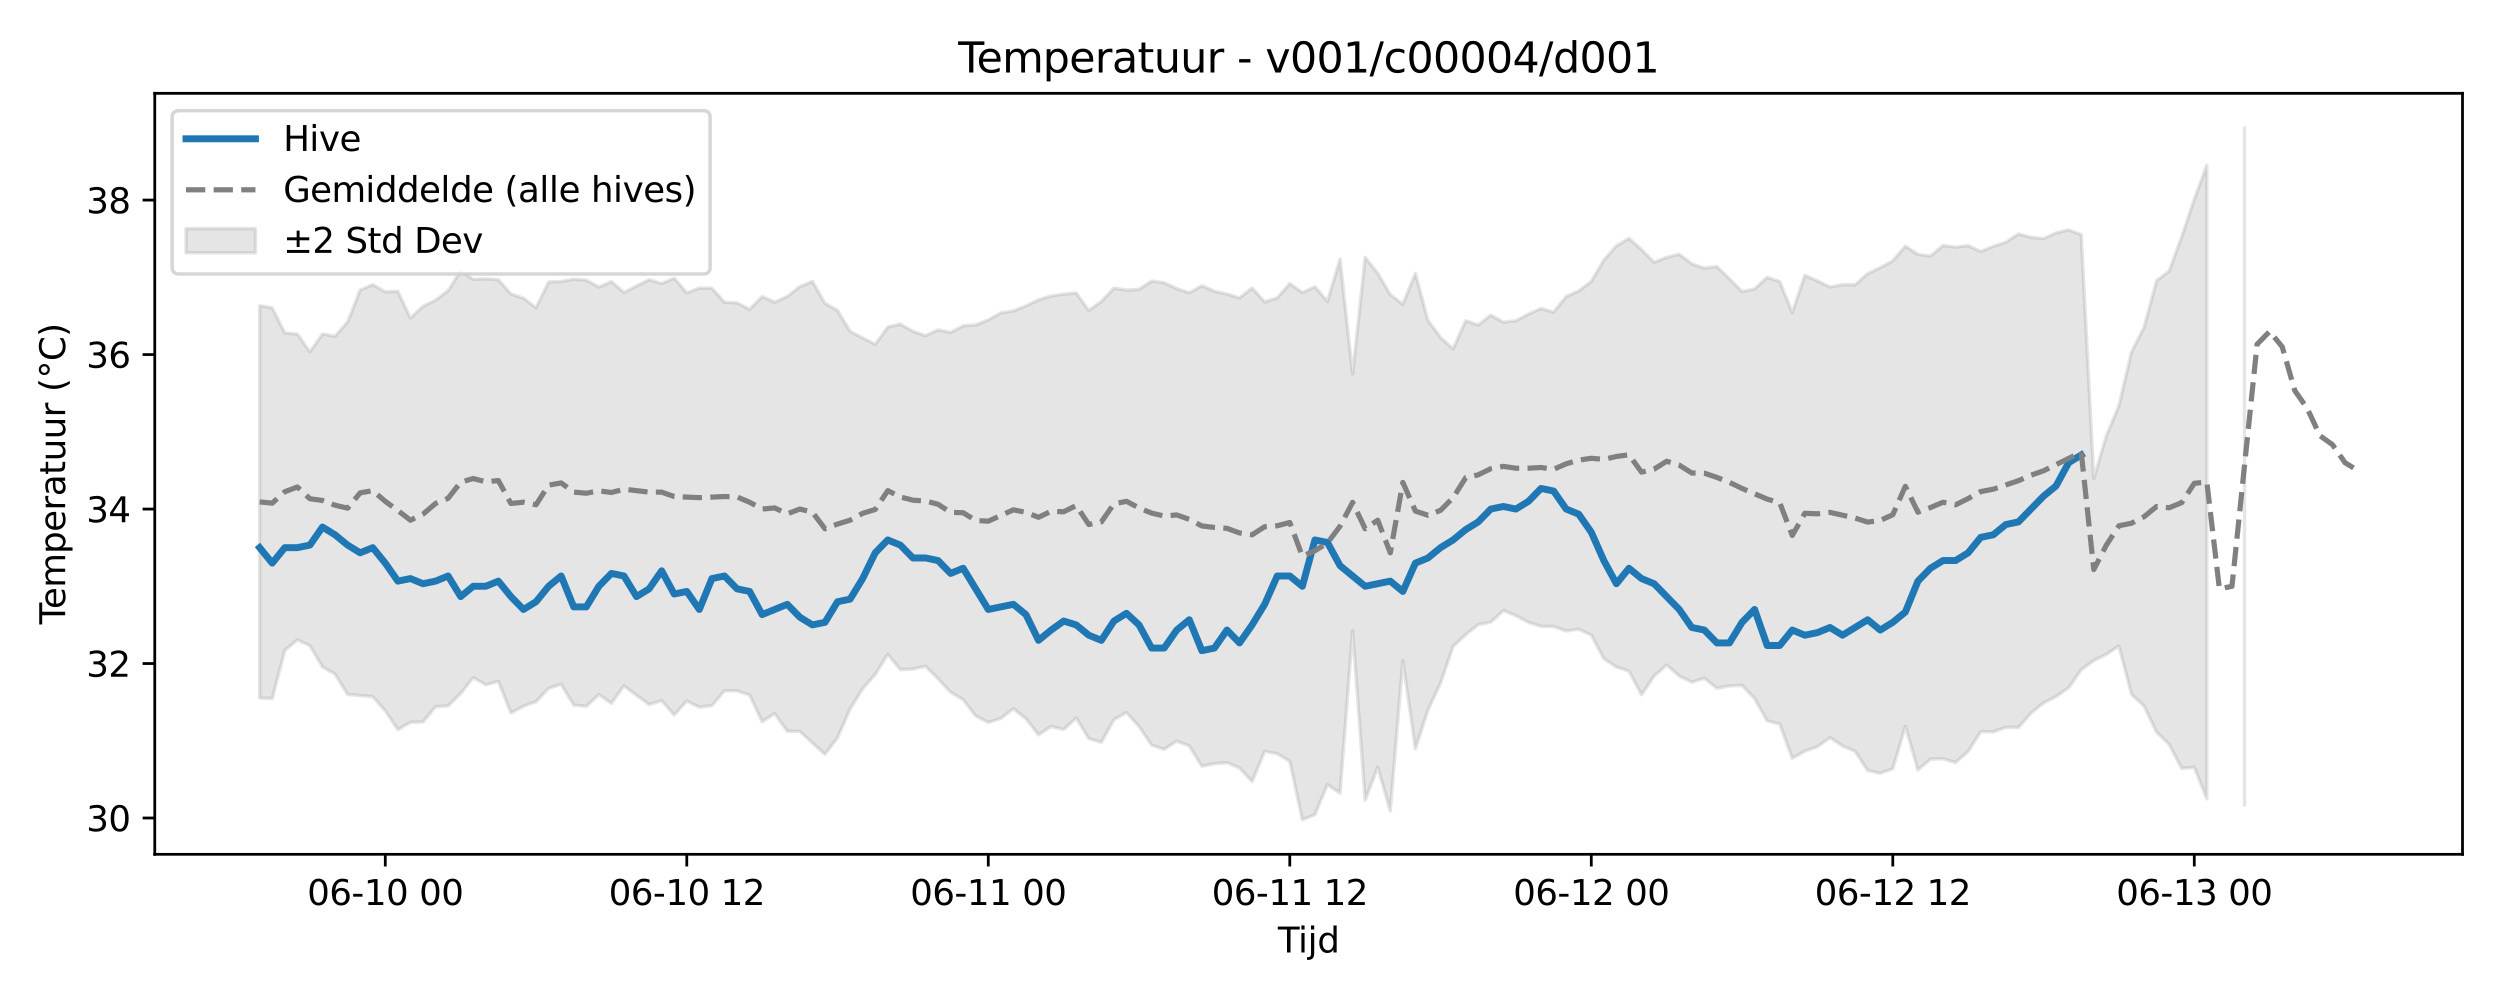 <?xml version="1.0" encoding="utf-8" standalone="no"?>
<!DOCTYPE svg PUBLIC "-//W3C//DTD SVG 1.1//EN"
  "http://www.w3.org/Graphics/SVG/1.1/DTD/svg11.dtd">
<svg xmlns:xlink="http://www.w3.org/1999/xlink" width="720pt" height="288pt" viewBox="0 0 720 288" xmlns="http://www.w3.org/2000/svg" version="1.1">
 <defs>
  <style type="text/css">*{stroke-linejoin: round; stroke-linecap: butt}</style>
 </defs>
 <g id="figure_1">
  <g id="patch_1">
   <path d="M 0 288 
L 720 288 
L 720 0 
L 0 0 
z
" style="fill: #ffffff"/>
  </g>
  <g id="axes_1">
   <g id="patch_2">
    <path d="M 44.57 246.04 
L 709.2 246.04 
L 709.2 26.88 
L 44.57 26.88 
z
" style="fill: #ffffff"/>
   </g>
   <g id="FillBetweenPolyCollection_1">
    <path d="M 74.78 88.05 
L 74.78 201.028 
L 78.398 201.186 
L 82.016 187.366 
L 85.635 184.284 
L 89.253 185.951 
L 92.871 192.076 
L 96.489 194.129 
L 100.107 199.983 
L 103.725 200.342 
L 107.343 200.62 
L 110.961 204.725 
L 114.579 210.152 
L 118.197 208.022 
L 121.815 207.941 
L 125.433 203.532 
L 129.051 203.298 
L 132.669 199.73 
L 136.287 195.164 
L 139.905 197.222 
L 143.523 196.263 
L 147.141 205.33 
L 150.759 203.403 
L 154.377 202.088 
L 157.995 198.256 
L 161.613 197.083 
L 165.231 203.052 
L 168.849 203.439 
L 172.467 200.05 
L 176.085 202.564 
L 179.703 197.524 
L 183.321 200.236 
L 186.939 202.909 
L 190.557 201.802 
L 194.175 205.903 
L 197.793 201.877 
L 201.411 203.689 
L 205.029 203.203 
L 208.647 198.964 
L 212.265 198.986 
L 215.883 200.173 
L 219.501 207.832 
L 223.119 205.528 
L 226.737 210.595 
L 230.355 210.634 
L 233.973 213.959 
L 237.591 217.217 
L 241.209 212.461 
L 244.827 204.217 
L 248.445 198.349 
L 252.063 194.273 
L 255.681 188.428 
L 259.299 192.857 
L 262.917 192.709 
L 266.535 191.866 
L 270.153 195.465 
L 273.771 199.371 
L 277.389 201.497 
L 281.008 206.198 
L 284.626 208.052 
L 288.244 206.911 
L 291.862 204.093 
L 295.48 207.008 
L 299.098 211.625 
L 302.716 209.224 
L 306.334 210.099 
L 309.952 206.792 
L 313.57 212.717 
L 317.188 213.811 
L 320.806 207.252 
L 324.424 205.223 
L 328.042 209.247 
L 331.66 214.583 
L 335.278 215.818 
L 338.896 213.457 
L 342.514 214.825 
L 346.132 220.674 
L 349.75 219.91 
L 353.368 219.667 
L 356.986 221.175 
L 360.604 225.089 
L 364.222 216.399 
L 367.84 217.064 
L 371.458 219.256 
L 375.076 236.078 
L 378.694 234.626 
L 382.312 225.957 
L 385.93 228.448 
L 389.548 181.673 
L 393.166 230.432 
L 396.784 220.972 
L 400.402 233.563 
L 404.02 190.262 
L 407.638 215.646 
L 411.256 204.515 
L 414.874 196.772 
L 418.492 186.175 
L 422.11 182.809 
L 425.728 179.906 
L 429.346 179.195 
L 432.964 175.841 
L 436.582 177.309 
L 440.2 179.242 
L 443.818 180.412 
L 447.436 180.43 
L 451.054 181.737 
L 454.672 181.239 
L 458.29 182.907 
L 461.908 189.689 
L 465.526 192.098 
L 469.144 193.304 
L 472.762 200.086 
L 476.381 194.692 
L 479.999 191.521 
L 483.617 194.688 
L 487.235 196.467 
L 490.853 195.317 
L 494.471 198.225 
L 498.089 197.542 
L 501.707 197.398 
L 505.325 201.178 
L 508.943 207.627 
L 512.561 208.511 
L 516.179 218.402 
L 519.797 216.349 
L 523.415 215.072 
L 527.033 212.456 
L 530.651 214.823 
L 534.269 216.377 
L 537.887 221.922 
L 541.505 222.678 
L 545.123 221.396 
L 548.741 209.194 
L 552.359 221.749 
L 555.977 218.628 
L 559.595 218.556 
L 563.213 219.589 
L 566.831 216.442 
L 570.449 210.719 
L 574.067 210.796 
L 577.685 209.452 
L 581.303 209.536 
L 584.921 205.354 
L 588.539 202.465 
L 592.157 200.596 
L 595.775 198.071 
L 599.393 192.897 
L 603.011 190.247 
L 606.629 188.446 
L 610.247 186.031 
L 613.865 199.971 
L 617.483 203.36 
L 621.101 210.881 
L 624.719 214.398 
L 628.337 221.304 
L 631.955 220.986 
L 635.573 230.054 
L 635.573 47.583 
L 635.573 47.583 
L 631.955 57.392 
L 628.337 68.197 
L 624.719 78.069 
L 621.101 80.845 
L 617.483 94.298 
L 613.865 101.395 
L 610.247 116.818 
L 606.629 125.525 
L 603.011 137.813 
L 599.393 67.579 
L 595.775 66.218 
L 592.157 67.083 
L 588.539 68.71 
L 584.921 68.363 
L 581.303 67.359 
L 577.685 69.773 
L 574.067 70.972 
L 570.449 72.426 
L 566.831 70.728 
L 563.213 71.183 
L 559.595 70.733 
L 555.977 73.734 
L 552.359 73.261 
L 548.741 70.915 
L 545.123 75.096 
L 541.505 77.098 
L 537.887 78.808 
L 534.269 82.023 
L 530.651 81.988 
L 527.033 82.66 
L 523.415 80.891 
L 519.797 79.297 
L 516.179 90.008 
L 512.561 81.096 
L 508.943 79.861 
L 505.325 83.238 
L 501.707 83.946 
L 498.089 80.306 
L 494.471 76.763 
L 490.853 77.235 
L 487.235 75.979 
L 483.617 73.203 
L 479.999 74.145 
L 476.381 75.529 
L 472.762 71.866 
L 469.144 68.655 
L 465.526 70.814 
L 461.908 74.918 
L 458.29 81.065 
L 454.672 83.792 
L 451.054 85.412 
L 447.436 89.897 
L 443.818 88.856 
L 440.2 90.45 
L 436.582 92.382 
L 432.964 92.792 
L 429.346 90.762 
L 425.728 93.6 
L 422.11 92.392 
L 418.492 100.483 
L 414.874 97.179 
L 411.256 92.278 
L 407.638 78.728 
L 404.02 87.622 
L 400.402 84.858 
L 396.784 78.664 
L 393.166 74.147 
L 389.548 107.68 
L 385.93 74.648 
L 382.312 86.778 
L 378.694 82.608 
L 375.076 84.271 
L 371.458 81.686 
L 367.84 85.785 
L 364.222 86.979 
L 360.604 82.95 
L 356.986 85.805 
L 353.368 84.665 
L 349.75 83.892 
L 346.132 82.281 
L 342.514 84.316 
L 338.896 83.142 
L 335.278 81.416 
L 331.66 80.956 
L 328.042 83.326 
L 324.424 83.537 
L 320.806 82.99 
L 317.188 86.814 
L 313.57 89.39 
L 309.952 84.404 
L 306.334 84.699 
L 302.716 85.256 
L 299.098 86.35 
L 295.48 88.108 
L 291.862 89.539 
L 288.244 90.111 
L 284.626 92.149 
L 281.008 93.579 
L 277.389 93.83 
L 273.771 95.745 
L 270.153 94.99 
L 266.535 96.682 
L 262.917 95.415 
L 259.299 93.36 
L 255.681 94.188 
L 252.063 99.183 
L 248.445 97.332 
L 244.827 95.418 
L 241.209 89.399 
L 237.591 87.362 
L 233.973 81.051 
L 230.355 82.575 
L 226.737 85.368 
L 223.119 87.046 
L 219.501 85.377 
L 215.883 89.116 
L 212.265 87.231 
L 208.647 87.042 
L 205.029 83.014 
L 201.411 82.952 
L 197.793 84.341 
L 194.175 80.103 
L 190.557 81.661 
L 186.939 80.554 
L 183.321 82.38 
L 179.703 84.244 
L 176.085 81.111 
L 172.467 82.671 
L 168.849 80.659 
L 165.231 80.411 
L 161.613 81.083 
L 157.995 81.182 
L 154.377 88.649 
L 150.759 85.851 
L 147.141 84.665 
L 143.523 80.526 
L 139.905 80.309 
L 136.287 80.46 
L 132.669 78.013 
L 129.051 83.731 
L 125.433 86.464 
L 121.815 88.234 
L 118.197 91.613 
L 114.579 83.905 
L 110.961 84.034 
L 107.343 81.995 
L 103.725 83.544 
L 100.107 92.731 
L 96.489 96.855 
L 92.871 96.189 
L 89.253 101.326 
L 85.635 96.213 
L 82.016 95.885 
L 78.398 88.633 
L 74.78 88.05 
z
" clip-path="url(#p2c1ded41d9)" style="fill: #808080; fill-opacity: 0.2; stroke: #808080; stroke-opacity: 0.2"/>
    <path d="M 646.427 36.842 
L 646.427 231.897 
L 646.427 36.842 
L 646.427 36.842 
z
" clip-path="url(#p2c1ded41d9)" style="fill: #808080; fill-opacity: 0.2; stroke: #808080; stroke-opacity: 0.2"/>
   </g>
   <g id="matplotlib.axis_1">
    <g id="xtick_1">
     <g id="line2d_1">
      <defs>
       <path id="m9c18c1e0bf" d="M 0 0 
L 0 3.5 
" style="stroke: #000000; stroke-width: 0.8"/>
      </defs>
      <g>
       <use xlink:href="#m9c18c1e0bf" x="110.961" y="246.04" style="stroke: #000000; stroke-width: 0.8"/>
      </g>
     </g>
     <g id="text_1">
      <!-- 06-10 00 -->
      <g transform="translate(88.48 260.638) scale(0.1 -0.1)">
       <defs>
        <path id="DejaVuSans-30" d="M 2034 4250 
Q 1547 4250 1301 3770 
Q 1056 3291 1056 2328 
Q 1056 1369 1301 889 
Q 1547 409 2034 409 
Q 2525 409 2770 889 
Q 3016 1369 3016 2328 
Q 3016 3291 2770 3770 
Q 2525 4250 2034 4250 
z
M 2034 4750 
Q 2819 4750 3233 4129 
Q 3647 3509 3647 2328 
Q 3647 1150 3233 529 
Q 2819 -91 2034 -91 
Q 1250 -91 836 529 
Q 422 1150 422 2328 
Q 422 3509 836 4129 
Q 1250 4750 2034 4750 
z
" transform="scale(0.016)"/>
        <path id="DejaVuSans-36" d="M 2113 2584 
Q 1688 2584 1439 2293 
Q 1191 2003 1191 1497 
Q 1191 994 1439 701 
Q 1688 409 2113 409 
Q 2538 409 2786 701 
Q 3034 994 3034 1497 
Q 3034 2003 2786 2293 
Q 2538 2584 2113 2584 
z
M 3366 4563 
L 3366 3988 
Q 3128 4100 2886 4159 
Q 2644 4219 2406 4219 
Q 1781 4219 1451 3797 
Q 1122 3375 1075 2522 
Q 1259 2794 1537 2939 
Q 1816 3084 2150 3084 
Q 2853 3084 3261 2657 
Q 3669 2231 3669 1497 
Q 3669 778 3244 343 
Q 2819 -91 2113 -91 
Q 1303 -91 875 529 
Q 447 1150 447 2328 
Q 447 3434 972 4092 
Q 1497 4750 2381 4750 
Q 2619 4750 2861 4703 
Q 3103 4656 3366 4563 
z
" transform="scale(0.016)"/>
        <path id="DejaVuSans-2d" d="M 313 2009 
L 1997 2009 
L 1997 1497 
L 313 1497 
L 313 2009 
z
" transform="scale(0.016)"/>
        <path id="DejaVuSans-31" d="M 794 531 
L 1825 531 
L 1825 4091 
L 703 3866 
L 703 4441 
L 1819 4666 
L 2450 4666 
L 2450 531 
L 3481 531 
L 3481 0 
L 794 0 
L 794 531 
z
" transform="scale(0.016)"/>
        <path id="DejaVuSans-20" transform="scale(0.016)"/>
       </defs>
       <use xlink:href="#DejaVuSans-30"/>
       <use xlink:href="#DejaVuSans-36" transform="translate(63.623 0)"/>
       <use xlink:href="#DejaVuSans-2d" transform="translate(127.246 0)"/>
       <use xlink:href="#DejaVuSans-31" transform="translate(163.33 0)"/>
       <use xlink:href="#DejaVuSans-30" transform="translate(226.953 0)"/>
       <use xlink:href="#DejaVuSans-20" transform="translate(290.576 0)"/>
       <use xlink:href="#DejaVuSans-30" transform="translate(322.363 0)"/>
       <use xlink:href="#DejaVuSans-30" transform="translate(385.986 0)"/>
      </g>
     </g>
    </g>
    <g id="xtick_2">
     <g id="line2d_2">
      <g>
       <use xlink:href="#m9c18c1e0bf" x="197.793" y="246.04" style="stroke: #000000; stroke-width: 0.8"/>
      </g>
     </g>
     <g id="text_2">
      <!-- 06-10 12 -->
      <g transform="translate(175.313 260.638) scale(0.1 -0.1)">
       <defs>
        <path id="DejaVuSans-32" d="M 1228 531 
L 3431 531 
L 3431 0 
L 469 0 
L 469 531 
Q 828 903 1448 1529 
Q 2069 2156 2228 2338 
Q 2531 2678 2651 2914 
Q 2772 3150 2772 3378 
Q 2772 3750 2511 3984 
Q 2250 4219 1831 4219 
Q 1534 4219 1204 4116 
Q 875 4013 500 3803 
L 500 4441 
Q 881 4594 1212 4672 
Q 1544 4750 1819 4750 
Q 2544 4750 2975 4387 
Q 3406 4025 3406 3419 
Q 3406 3131 3298 2873 
Q 3191 2616 2906 2266 
Q 2828 2175 2409 1742 
Q 1991 1309 1228 531 
z
" transform="scale(0.016)"/>
       </defs>
       <use xlink:href="#DejaVuSans-30"/>
       <use xlink:href="#DejaVuSans-36" transform="translate(63.623 0)"/>
       <use xlink:href="#DejaVuSans-2d" transform="translate(127.246 0)"/>
       <use xlink:href="#DejaVuSans-31" transform="translate(163.33 0)"/>
       <use xlink:href="#DejaVuSans-30" transform="translate(226.953 0)"/>
       <use xlink:href="#DejaVuSans-20" transform="translate(290.576 0)"/>
       <use xlink:href="#DejaVuSans-31" transform="translate(322.363 0)"/>
       <use xlink:href="#DejaVuSans-32" transform="translate(385.986 0)"/>
      </g>
     </g>
    </g>
    <g id="xtick_3">
     <g id="line2d_3">
      <g>
       <use xlink:href="#m9c18c1e0bf" x="284.626" y="246.04" style="stroke: #000000; stroke-width: 0.8"/>
      </g>
     </g>
     <g id="text_3">
      <!-- 06-11 00 -->
      <g transform="translate(262.145 260.638) scale(0.1 -0.1)">
       <use xlink:href="#DejaVuSans-30"/>
       <use xlink:href="#DejaVuSans-36" transform="translate(63.623 0)"/>
       <use xlink:href="#DejaVuSans-2d" transform="translate(127.246 0)"/>
       <use xlink:href="#DejaVuSans-31" transform="translate(163.33 0)"/>
       <use xlink:href="#DejaVuSans-31" transform="translate(226.953 0)"/>
       <use xlink:href="#DejaVuSans-20" transform="translate(290.576 0)"/>
       <use xlink:href="#DejaVuSans-30" transform="translate(322.363 0)"/>
       <use xlink:href="#DejaVuSans-30" transform="translate(385.986 0)"/>
      </g>
     </g>
    </g>
    <g id="xtick_4">
     <g id="line2d_4">
      <g>
       <use xlink:href="#m9c18c1e0bf" x="371.458" y="246.04" style="stroke: #000000; stroke-width: 0.8"/>
      </g>
     </g>
     <g id="text_4">
      <!-- 06-11 12 -->
      <g transform="translate(348.978 260.638) scale(0.1 -0.1)">
       <use xlink:href="#DejaVuSans-30"/>
       <use xlink:href="#DejaVuSans-36" transform="translate(63.623 0)"/>
       <use xlink:href="#DejaVuSans-2d" transform="translate(127.246 0)"/>
       <use xlink:href="#DejaVuSans-31" transform="translate(163.33 0)"/>
       <use xlink:href="#DejaVuSans-31" transform="translate(226.953 0)"/>
       <use xlink:href="#DejaVuSans-20" transform="translate(290.576 0)"/>
       <use xlink:href="#DejaVuSans-31" transform="translate(322.363 0)"/>
       <use xlink:href="#DejaVuSans-32" transform="translate(385.986 0)"/>
      </g>
     </g>
    </g>
    <g id="xtick_5">
     <g id="line2d_5">
      <g>
       <use xlink:href="#m9c18c1e0bf" x="458.29" y="246.04" style="stroke: #000000; stroke-width: 0.8"/>
      </g>
     </g>
     <g id="text_5">
      <!-- 06-12 00 -->
      <g transform="translate(435.81 260.638) scale(0.1 -0.1)">
       <use xlink:href="#DejaVuSans-30"/>
       <use xlink:href="#DejaVuSans-36" transform="translate(63.623 0)"/>
       <use xlink:href="#DejaVuSans-2d" transform="translate(127.246 0)"/>
       <use xlink:href="#DejaVuSans-31" transform="translate(163.33 0)"/>
       <use xlink:href="#DejaVuSans-32" transform="translate(226.953 0)"/>
       <use xlink:href="#DejaVuSans-20" transform="translate(290.576 0)"/>
       <use xlink:href="#DejaVuSans-30" transform="translate(322.363 0)"/>
       <use xlink:href="#DejaVuSans-30" transform="translate(385.986 0)"/>
      </g>
     </g>
    </g>
    <g id="xtick_6">
     <g id="line2d_6">
      <g>
       <use xlink:href="#m9c18c1e0bf" x="545.123" y="246.04" style="stroke: #000000; stroke-width: 0.8"/>
      </g>
     </g>
     <g id="text_6">
      <!-- 06-12 12 -->
      <g transform="translate(522.642 260.638) scale(0.1 -0.1)">
       <use xlink:href="#DejaVuSans-30"/>
       <use xlink:href="#DejaVuSans-36" transform="translate(63.623 0)"/>
       <use xlink:href="#DejaVuSans-2d" transform="translate(127.246 0)"/>
       <use xlink:href="#DejaVuSans-31" transform="translate(163.33 0)"/>
       <use xlink:href="#DejaVuSans-32" transform="translate(226.953 0)"/>
       <use xlink:href="#DejaVuSans-20" transform="translate(290.576 0)"/>
       <use xlink:href="#DejaVuSans-31" transform="translate(322.363 0)"/>
       <use xlink:href="#DejaVuSans-32" transform="translate(385.986 0)"/>
      </g>
     </g>
    </g>
    <g id="xtick_7">
     <g id="line2d_7">
      <g>
       <use xlink:href="#m9c18c1e0bf" x="631.955" y="246.04" style="stroke: #000000; stroke-width: 0.8"/>
      </g>
     </g>
     <g id="text_7">
      <!-- 06-13 00 -->
      <g transform="translate(609.475 260.638) scale(0.1 -0.1)">
       <defs>
        <path id="DejaVuSans-33" d="M 2597 2516 
Q 3050 2419 3304 2112 
Q 3559 1806 3559 1356 
Q 3559 666 3084 287 
Q 2609 -91 1734 -91 
Q 1441 -91 1130 -33 
Q 819 25 488 141 
L 488 750 
Q 750 597 1062 519 
Q 1375 441 1716 441 
Q 2309 441 2620 675 
Q 2931 909 2931 1356 
Q 2931 1769 2642 2001 
Q 2353 2234 1838 2234 
L 1294 2234 
L 1294 2753 
L 1863 2753 
Q 2328 2753 2575 2939 
Q 2822 3125 2822 3475 
Q 2822 3834 2567 4026 
Q 2313 4219 1838 4219 
Q 1578 4219 1281 4162 
Q 984 4106 628 3988 
L 628 4550 
Q 988 4650 1302 4700 
Q 1616 4750 1894 4750 
Q 2613 4750 3031 4423 
Q 3450 4097 3450 3541 
Q 3450 3153 3228 2886 
Q 3006 2619 2597 2516 
z
" transform="scale(0.016)"/>
       </defs>
       <use xlink:href="#DejaVuSans-30"/>
       <use xlink:href="#DejaVuSans-36" transform="translate(63.623 0)"/>
       <use xlink:href="#DejaVuSans-2d" transform="translate(127.246 0)"/>
       <use xlink:href="#DejaVuSans-31" transform="translate(163.33 0)"/>
       <use xlink:href="#DejaVuSans-33" transform="translate(226.953 0)"/>
       <use xlink:href="#DejaVuSans-20" transform="translate(290.576 0)"/>
       <use xlink:href="#DejaVuSans-30" transform="translate(322.363 0)"/>
       <use xlink:href="#DejaVuSans-30" transform="translate(385.986 0)"/>
      </g>
     </g>
    </g>
    <g id="text_8">
     <!-- Tijd -->
     <g transform="translate(368.035 274.317) scale(0.1 -0.1)">
      <defs>
       <path id="DejaVuSans-54" d="M -19 4666 
L 3928 4666 
L 3928 4134 
L 2272 4134 
L 2272 0 
L 1638 0 
L 1638 4134 
L -19 4134 
L -19 4666 
z
" transform="scale(0.016)"/>
       <path id="DejaVuSans-69" d="M 603 3500 
L 1178 3500 
L 1178 0 
L 603 0 
L 603 3500 
z
M 603 4863 
L 1178 4863 
L 1178 4134 
L 603 4134 
L 603 4863 
z
" transform="scale(0.016)"/>
       <path id="DejaVuSans-6a" d="M 603 3500 
L 1178 3500 
L 1178 -63 
Q 1178 -731 923 -1031 
Q 669 -1331 103 -1331 
L -116 -1331 
L -116 -844 
L 38 -844 
Q 366 -844 484 -692 
Q 603 -541 603 -63 
L 603 3500 
z
M 603 4863 
L 1178 4863 
L 1178 4134 
L 603 4134 
L 603 4863 
z
" transform="scale(0.016)"/>
       <path id="DejaVuSans-64" d="M 2906 2969 
L 2906 4863 
L 3481 4863 
L 3481 0 
L 2906 0 
L 2906 525 
Q 2725 213 2448 61 
Q 2172 -91 1784 -91 
Q 1150 -91 751 415 
Q 353 922 353 1747 
Q 353 2572 751 3078 
Q 1150 3584 1784 3584 
Q 2172 3584 2448 3432 
Q 2725 3281 2906 2969 
z
M 947 1747 
Q 947 1113 1208 752 
Q 1469 391 1925 391 
Q 2381 391 2643 752 
Q 2906 1113 2906 1747 
Q 2906 2381 2643 2742 
Q 2381 3103 1925 3103 
Q 1469 3103 1208 2742 
Q 947 2381 947 1747 
z
" transform="scale(0.016)"/>
      </defs>
      <use xlink:href="#DejaVuSans-54"/>
      <use xlink:href="#DejaVuSans-69" transform="translate(57.959 0)"/>
      <use xlink:href="#DejaVuSans-6a" transform="translate(85.742 0)"/>
      <use xlink:href="#DejaVuSans-64" transform="translate(113.525 0)"/>
     </g>
    </g>
   </g>
   <g id="matplotlib.axis_2">
    <g id="ytick_1">
     <g id="line2d_8">
      <defs>
       <path id="m358815f9f4" d="M 0 0 
L -3.5 0 
" style="stroke: #000000; stroke-width: 0.8"/>
      </defs>
      <g>
       <use xlink:href="#m358815f9f4" x="44.57" y="235.588" style="stroke: #000000; stroke-width: 0.8"/>
      </g>
     </g>
     <g id="text_9">
      <!-- 30 -->
      <g transform="translate(24.845 239.387) scale(0.1 -0.1)">
       <use xlink:href="#DejaVuSans-33"/>
       <use xlink:href="#DejaVuSans-30" transform="translate(63.623 0)"/>
      </g>
     </g>
    </g>
    <g id="ytick_2">
     <g id="line2d_9">
      <g>
       <use xlink:href="#m358815f9f4" x="44.57" y="191.096" style="stroke: #000000; stroke-width: 0.8"/>
      </g>
     </g>
     <g id="text_10">
      <!-- 32 -->
      <g transform="translate(24.845 194.895) scale(0.1 -0.1)">
       <use xlink:href="#DejaVuSans-33"/>
       <use xlink:href="#DejaVuSans-32" transform="translate(63.623 0)"/>
      </g>
     </g>
    </g>
    <g id="ytick_3">
     <g id="line2d_10">
      <g>
       <use xlink:href="#m358815f9f4" x="44.57" y="146.604" style="stroke: #000000; stroke-width: 0.8"/>
      </g>
     </g>
     <g id="text_11">
      <!-- 34 -->
      <g transform="translate(24.845 150.404) scale(0.1 -0.1)">
       <defs>
        <path id="DejaVuSans-34" d="M 2419 4116 
L 825 1625 
L 2419 1625 
L 2419 4116 
z
M 2253 4666 
L 3047 4666 
L 3047 1625 
L 3713 1625 
L 3713 1100 
L 3047 1100 
L 3047 0 
L 2419 0 
L 2419 1100 
L 313 1100 
L 313 1709 
L 2253 4666 
z
" transform="scale(0.016)"/>
       </defs>
       <use xlink:href="#DejaVuSans-33"/>
       <use xlink:href="#DejaVuSans-34" transform="translate(63.623 0)"/>
      </g>
     </g>
    </g>
    <g id="ytick_4">
     <g id="line2d_11">
      <g>
       <use xlink:href="#m358815f9f4" x="44.57" y="102.113" style="stroke: #000000; stroke-width: 0.8"/>
      </g>
     </g>
     <g id="text_12">
      <!-- 36 -->
      <g transform="translate(24.845 105.912) scale(0.1 -0.1)">
       <use xlink:href="#DejaVuSans-33"/>
       <use xlink:href="#DejaVuSans-36" transform="translate(63.623 0)"/>
      </g>
     </g>
    </g>
    <g id="ytick_5">
     <g id="line2d_12">
      <g>
       <use xlink:href="#m358815f9f4" x="44.57" y="57.621" style="stroke: #000000; stroke-width: 0.8"/>
      </g>
     </g>
     <g id="text_13">
      <!-- 38 -->
      <g transform="translate(24.845 61.42) scale(0.1 -0.1)">
       <defs>
        <path id="DejaVuSans-38" d="M 2034 2216 
Q 1584 2216 1326 1975 
Q 1069 1734 1069 1313 
Q 1069 891 1326 650 
Q 1584 409 2034 409 
Q 2484 409 2743 651 
Q 3003 894 3003 1313 
Q 3003 1734 2745 1975 
Q 2488 2216 2034 2216 
z
M 1403 2484 
Q 997 2584 770 2862 
Q 544 3141 544 3541 
Q 544 4100 942 4425 
Q 1341 4750 2034 4750 
Q 2731 4750 3128 4425 
Q 3525 4100 3525 3541 
Q 3525 3141 3298 2862 
Q 3072 2584 2669 2484 
Q 3125 2378 3379 2068 
Q 3634 1759 3634 1313 
Q 3634 634 3220 271 
Q 2806 -91 2034 -91 
Q 1263 -91 848 271 
Q 434 634 434 1313 
Q 434 1759 690 2068 
Q 947 2378 1403 2484 
z
M 1172 3481 
Q 1172 3119 1398 2916 
Q 1625 2713 2034 2713 
Q 2441 2713 2670 2916 
Q 2900 3119 2900 3481 
Q 2900 3844 2670 4047 
Q 2441 4250 2034 4250 
Q 1625 4250 1398 4047 
Q 1172 3844 1172 3481 
z
" transform="scale(0.016)"/>
       </defs>
       <use xlink:href="#DejaVuSans-33"/>
       <use xlink:href="#DejaVuSans-38" transform="translate(63.623 0)"/>
      </g>
     </g>
    </g>
    <g id="text_14">
     <!-- Temperatuur (°C) -->
     <g transform="translate(18.765 179.816) rotate(-90) scale(0.1 -0.1)">
      <defs>
       <path id="DejaVuSans-65" d="M 3597 1894 
L 3597 1613 
L 953 1613 
Q 991 1019 1311 708 
Q 1631 397 2203 397 
Q 2534 397 2845 478 
Q 3156 559 3463 722 
L 3463 178 
Q 3153 47 2828 -22 
Q 2503 -91 2169 -91 
Q 1331 -91 842 396 
Q 353 884 353 1716 
Q 353 2575 817 3079 
Q 1281 3584 2069 3584 
Q 2775 3584 3186 3129 
Q 3597 2675 3597 1894 
z
M 3022 2063 
Q 3016 2534 2758 2815 
Q 2500 3097 2075 3097 
Q 1594 3097 1305 2825 
Q 1016 2553 972 2059 
L 3022 2063 
z
" transform="scale(0.016)"/>
       <path id="DejaVuSans-6d" d="M 3328 2828 
Q 3544 3216 3844 3400 
Q 4144 3584 4550 3584 
Q 5097 3584 5394 3201 
Q 5691 2819 5691 2113 
L 5691 0 
L 5113 0 
L 5113 2094 
Q 5113 2597 4934 2840 
Q 4756 3084 4391 3084 
Q 3944 3084 3684 2787 
Q 3425 2491 3425 1978 
L 3425 0 
L 2847 0 
L 2847 2094 
Q 2847 2600 2669 2842 
Q 2491 3084 2119 3084 
Q 1678 3084 1418 2786 
Q 1159 2488 1159 1978 
L 1159 0 
L 581 0 
L 581 3500 
L 1159 3500 
L 1159 2956 
Q 1356 3278 1631 3431 
Q 1906 3584 2284 3584 
Q 2666 3584 2933 3390 
Q 3200 3197 3328 2828 
z
" transform="scale(0.016)"/>
       <path id="DejaVuSans-70" d="M 1159 525 
L 1159 -1331 
L 581 -1331 
L 581 3500 
L 1159 3500 
L 1159 2969 
Q 1341 3281 1617 3432 
Q 1894 3584 2278 3584 
Q 2916 3584 3314 3078 
Q 3713 2572 3713 1747 
Q 3713 922 3314 415 
Q 2916 -91 2278 -91 
Q 1894 -91 1617 61 
Q 1341 213 1159 525 
z
M 3116 1747 
Q 3116 2381 2855 2742 
Q 2594 3103 2138 3103 
Q 1681 3103 1420 2742 
Q 1159 2381 1159 1747 
Q 1159 1113 1420 752 
Q 1681 391 2138 391 
Q 2594 391 2855 752 
Q 3116 1113 3116 1747 
z
" transform="scale(0.016)"/>
       <path id="DejaVuSans-72" d="M 2631 2963 
Q 2534 3019 2420 3045 
Q 2306 3072 2169 3072 
Q 1681 3072 1420 2755 
Q 1159 2438 1159 1844 
L 1159 0 
L 581 0 
L 581 3500 
L 1159 3500 
L 1159 2956 
Q 1341 3275 1631 3429 
Q 1922 3584 2338 3584 
Q 2397 3584 2469 3576 
Q 2541 3569 2628 3553 
L 2631 2963 
z
" transform="scale(0.016)"/>
       <path id="DejaVuSans-61" d="M 2194 1759 
Q 1497 1759 1228 1600 
Q 959 1441 959 1056 
Q 959 750 1161 570 
Q 1363 391 1709 391 
Q 2188 391 2477 730 
Q 2766 1069 2766 1631 
L 2766 1759 
L 2194 1759 
z
M 3341 1997 
L 3341 0 
L 2766 0 
L 2766 531 
Q 2569 213 2275 61 
Q 1981 -91 1556 -91 
Q 1019 -91 701 211 
Q 384 513 384 1019 
Q 384 1609 779 1909 
Q 1175 2209 1959 2209 
L 2766 2209 
L 2766 2266 
Q 2766 2663 2505 2880 
Q 2244 3097 1772 3097 
Q 1472 3097 1187 3025 
Q 903 2953 641 2809 
L 641 3341 
Q 956 3463 1253 3523 
Q 1550 3584 1831 3584 
Q 2591 3584 2966 3190 
Q 3341 2797 3341 1997 
z
" transform="scale(0.016)"/>
       <path id="DejaVuSans-74" d="M 1172 4494 
L 1172 3500 
L 2356 3500 
L 2356 3053 
L 1172 3053 
L 1172 1153 
Q 1172 725 1289 603 
Q 1406 481 1766 481 
L 2356 481 
L 2356 0 
L 1766 0 
Q 1100 0 847 248 
Q 594 497 594 1153 
L 594 3053 
L 172 3053 
L 172 3500 
L 594 3500 
L 594 4494 
L 1172 4494 
z
" transform="scale(0.016)"/>
       <path id="DejaVuSans-75" d="M 544 1381 
L 544 3500 
L 1119 3500 
L 1119 1403 
Q 1119 906 1312 657 
Q 1506 409 1894 409 
Q 2359 409 2629 706 
Q 2900 1003 2900 1516 
L 2900 3500 
L 3475 3500 
L 3475 0 
L 2900 0 
L 2900 538 
Q 2691 219 2414 64 
Q 2138 -91 1772 -91 
Q 1169 -91 856 284 
Q 544 659 544 1381 
z
M 1991 3584 
L 1991 3584 
z
" transform="scale(0.016)"/>
       <path id="DejaVuSans-28" d="M 1984 4856 
Q 1566 4138 1362 3434 
Q 1159 2731 1159 2009 
Q 1159 1288 1364 580 
Q 1569 -128 1984 -844 
L 1484 -844 
Q 1016 -109 783 600 
Q 550 1309 550 2009 
Q 550 2706 781 3412 
Q 1013 4119 1484 4856 
L 1984 4856 
z
" transform="scale(0.016)"/>
       <path id="DejaVuSans-b0" d="M 1600 4347 
Q 1350 4347 1178 4173 
Q 1006 4000 1006 3750 
Q 1006 3503 1178 3333 
Q 1350 3163 1600 3163 
Q 1850 3163 2022 3333 
Q 2194 3503 2194 3750 
Q 2194 3997 2020 4172 
Q 1847 4347 1600 4347 
z
M 1600 4750 
Q 1800 4750 1984 4673 
Q 2169 4597 2303 4453 
Q 2447 4313 2519 4134 
Q 2591 3956 2591 3750 
Q 2591 3338 2302 3052 
Q 2013 2766 1594 2766 
Q 1172 2766 890 3047 
Q 609 3328 609 3750 
Q 609 4169 896 4459 
Q 1184 4750 1600 4750 
z
" transform="scale(0.016)"/>
       <path id="DejaVuSans-43" d="M 4122 4306 
L 4122 3641 
Q 3803 3938 3442 4084 
Q 3081 4231 2675 4231 
Q 1875 4231 1450 3742 
Q 1025 3253 1025 2328 
Q 1025 1406 1450 917 
Q 1875 428 2675 428 
Q 3081 428 3442 575 
Q 3803 722 4122 1019 
L 4122 359 
Q 3791 134 3420 21 
Q 3050 -91 2638 -91 
Q 1578 -91 968 557 
Q 359 1206 359 2328 
Q 359 3453 968 4101 
Q 1578 4750 2638 4750 
Q 3056 4750 3426 4639 
Q 3797 4528 4122 4306 
z
" transform="scale(0.016)"/>
       <path id="DejaVuSans-29" d="M 513 4856 
L 1013 4856 
Q 1481 4119 1714 3412 
Q 1947 2706 1947 2009 
Q 1947 1309 1714 600 
Q 1481 -109 1013 -844 
L 513 -844 
Q 928 -128 1133 580 
Q 1338 1288 1338 2009 
Q 1338 2731 1133 3434 
Q 928 4138 513 4856 
z
" transform="scale(0.016)"/>
      </defs>
      <use xlink:href="#DejaVuSans-54"/>
      <use xlink:href="#DejaVuSans-65" transform="translate(44.084 0)"/>
      <use xlink:href="#DejaVuSans-6d" transform="translate(105.607 0)"/>
      <use xlink:href="#DejaVuSans-70" transform="translate(203.02 0)"/>
      <use xlink:href="#DejaVuSans-65" transform="translate(266.496 0)"/>
      <use xlink:href="#DejaVuSans-72" transform="translate(328.02 0)"/>
      <use xlink:href="#DejaVuSans-61" transform="translate(369.133 0)"/>
      <use xlink:href="#DejaVuSans-74" transform="translate(430.412 0)"/>
      <use xlink:href="#DejaVuSans-75" transform="translate(469.621 0)"/>
      <use xlink:href="#DejaVuSans-75" transform="translate(533 0)"/>
      <use xlink:href="#DejaVuSans-72" transform="translate(596.379 0)"/>
      <use xlink:href="#DejaVuSans-20" transform="translate(637.492 0)"/>
      <use xlink:href="#DejaVuSans-28" transform="translate(669.279 0)"/>
      <use xlink:href="#DejaVuSans-b0" transform="translate(708.293 0)"/>
      <use xlink:href="#DejaVuSans-43" transform="translate(758.293 0)"/>
      <use xlink:href="#DejaVuSans-29" transform="translate(828.117 0)"/>
     </g>
    </g>
   </g>
   <g id="line2d_13">
    <path d="M 74.78 157.727 
L 78.398 162.177 
L 82.016 157.727 
L 85.635 157.727 
L 89.253 156.986 
L 92.871 151.795 
L 96.489 154.02 
L 100.107 156.986 
L 103.725 159.21 
L 107.343 157.727 
L 110.961 162.177 
L 114.579 167.367 
L 118.197 166.626 
L 121.815 168.109 
L 125.433 167.367 
L 129.051 165.884 
L 132.669 171.816 
L 136.287 168.85 
L 139.905 168.85 
L 143.523 167.367 
L 147.141 171.816 
L 150.759 175.524 
L 154.377 173.299 
L 157.995 168.85 
L 161.613 165.884 
L 165.231 174.783 
L 168.849 174.783 
L 172.467 168.85 
L 176.085 165.143 
L 179.703 165.884 
L 183.321 171.816 
L 186.939 169.592 
L 190.557 164.401 
L 194.175 171.075 
L 197.793 170.333 
L 201.411 175.524 
L 205.029 166.626 
L 208.647 165.884 
L 212.265 169.592 
L 215.883 170.333 
L 219.501 177.007 
L 226.737 174.041 
L 230.355 177.749 
L 233.973 179.973 
L 237.591 179.232 
L 241.209 173.299 
L 244.827 172.558 
L 248.445 166.626 
L 252.063 159.21 
L 255.681 155.503 
L 259.299 156.986 
L 262.917 160.693 
L 266.535 160.693 
L 270.153 161.435 
L 273.771 165.143 
L 277.389 163.66 
L 284.626 175.524 
L 291.862 174.041 
L 295.48 177.007 
L 299.098 184.422 
L 302.716 181.456 
L 306.334 178.861 
L 309.952 179.973 
L 313.57 182.939 
L 317.188 184.422 
L 320.806 178.861 
L 324.424 176.636 
L 328.042 179.973 
L 331.66 186.647 
L 335.278 186.647 
L 338.896 181.456 
L 342.514 178.49 
L 346.132 187.389 
L 349.75 186.647 
L 353.368 181.456 
L 356.986 185.164 
L 360.604 179.973 
L 364.222 174.041 
L 367.84 165.884 
L 371.458 165.884 
L 375.076 168.85 
L 378.694 155.503 
L 382.312 156.244 
L 385.93 162.918 
L 393.166 168.85 
L 400.402 167.367 
L 404.02 170.333 
L 407.638 162.177 
L 411.256 160.693 
L 414.874 157.727 
L 418.492 155.503 
L 422.11 152.537 
L 425.728 150.312 
L 429.346 146.604 
L 432.964 145.863 
L 436.582 146.604 
L 440.2 144.38 
L 443.818 140.672 
L 447.436 141.414 
L 451.054 146.604 
L 454.672 148.087 
L 458.29 153.278 
L 461.908 161.435 
L 465.526 168.109 
L 469.144 163.66 
L 472.762 166.626 
L 476.381 168.109 
L 483.617 175.524 
L 487.235 180.715 
L 490.853 181.456 
L 494.471 185.164 
L 498.089 185.164 
L 501.707 179.232 
L 505.325 175.524 
L 508.943 185.905 
L 512.561 185.905 
L 516.179 181.456 
L 519.797 182.939 
L 523.415 182.198 
L 527.033 180.715 
L 530.651 182.939 
L 537.887 178.49 
L 541.505 181.456 
L 545.123 179.232 
L 548.741 176.266 
L 552.359 167.367 
L 555.977 163.66 
L 559.595 161.435 
L 563.213 161.435 
L 566.831 159.21 
L 570.449 154.761 
L 574.067 154.02 
L 577.685 151.054 
L 581.303 150.312 
L 588.539 142.897 
L 592.157 139.931 
L 595.775 133.257 
L 599.393 131.032 
L 599.393 131.032 
" clip-path="url(#p2c1ded41d9)" style="fill: none; stroke: #1f77b4; stroke-width: 2; stroke-linecap: square"/>
   </g>
   <g id="line2d_14">
    <path d="M 74.78 144.539 
L 78.398 144.909 
L 82.016 141.626 
L 85.635 140.248 
L 89.253 143.638 
L 92.871 144.133 
L 96.489 145.492 
L 100.107 146.357 
L 103.725 141.943 
L 107.343 141.308 
L 110.961 144.38 
L 114.579 147.028 
L 118.197 149.818 
L 121.815 148.087 
L 125.433 144.998 
L 129.051 143.515 
L 132.669 138.871 
L 136.287 137.812 
L 139.905 138.765 
L 143.523 138.395 
L 147.141 144.998 
L 150.759 144.627 
L 154.377 145.369 
L 157.995 139.719 
L 161.613 139.083 
L 165.231 141.731 
L 168.849 142.049 
L 172.467 141.361 
L 176.085 141.837 
L 179.703 140.884 
L 186.939 141.731 
L 190.557 141.731 
L 194.175 143.003 
L 201.411 143.32 
L 208.647 143.003 
L 212.265 143.109 
L 215.883 144.645 
L 219.501 146.604 
L 223.119 146.287 
L 226.737 147.982 
L 230.355 146.604 
L 233.973 147.505 
L 237.591 152.289 
L 241.209 150.93 
L 244.827 149.818 
L 248.445 147.84 
L 252.063 146.728 
L 255.681 141.308 
L 259.299 143.109 
L 262.917 144.062 
L 266.535 144.274 
L 270.153 145.227 
L 273.771 147.558 
L 277.389 147.664 
L 281.008 149.888 
L 284.626 150.1 
L 291.862 146.816 
L 295.48 147.558 
L 299.098 148.988 
L 302.716 147.24 
L 306.334 147.399 
L 309.952 145.598 
L 313.57 151.054 
L 317.188 150.312 
L 320.806 145.121 
L 324.424 144.38 
L 328.042 146.287 
L 331.66 147.77 
L 335.278 148.617 
L 338.896 148.299 
L 342.514 149.571 
L 346.132 151.477 
L 349.75 151.901 
L 353.368 152.166 
L 356.986 153.49 
L 360.604 154.02 
L 364.222 151.689 
L 367.84 151.424 
L 371.458 150.471 
L 375.076 160.174 
L 378.694 158.617 
L 382.312 156.368 
L 385.93 151.548 
L 389.548 144.676 
L 393.166 152.289 
L 396.784 149.818 
L 400.402 159.21 
L 404.02 138.942 
L 407.638 147.187 
L 411.256 148.396 
L 414.874 146.975 
L 418.492 143.329 
L 422.11 137.6 
L 425.728 136.753 
L 429.346 134.978 
L 432.964 134.316 
L 436.582 134.846 
L 440.2 134.846 
L 443.818 134.634 
L 447.436 135.164 
L 451.054 133.575 
L 454.672 132.515 
L 458.29 131.986 
L 461.908 132.303 
L 465.526 131.456 
L 469.144 130.979 
L 472.762 135.976 
L 476.381 135.111 
L 479.999 132.833 
L 483.617 133.945 
L 487.235 136.223 
L 490.853 136.276 
L 494.471 137.494 
L 498.089 138.924 
L 501.707 140.672 
L 508.943 143.744 
L 512.561 144.804 
L 516.179 154.205 
L 519.797 147.823 
L 523.415 147.982 
L 527.033 147.558 
L 534.269 149.2 
L 537.887 150.365 
L 541.505 149.888 
L 545.123 148.246 
L 548.741 140.054 
L 552.359 147.505 
L 555.977 146.181 
L 559.595 144.645 
L 563.213 145.386 
L 566.831 143.585 
L 570.449 141.573 
L 574.067 140.884 
L 581.303 138.448 
L 584.921 136.859 
L 588.539 135.587 
L 599.393 130.238 
L 603.011 164.03 
L 606.629 156.986 
L 610.247 151.424 
L 613.865 150.683 
L 617.483 148.829 
L 621.101 145.863 
L 624.719 146.234 
L 628.337 144.751 
L 631.955 139.189 
L 635.573 138.818 
L 639.191 169.592 
L 642.809 168.85 
L 650.045 99.147 
L 653.663 95.439 
L 657.281 99.888 
L 660.899 112.494 
L 664.517 117.685 
L 668.135 125.471 
L 671.754 128.066 
L 675.372 133.257 
L 678.99 135.481 
L 678.99 135.481 
" clip-path="url(#p2c1ded41d9)" style="fill: none; stroke-dasharray: 5.55,2.4; stroke-dashoffset: 0; stroke: #808080; stroke-width: 1.5"/>
   </g>
   <g id="patch_3">
    <path d="M 44.57 246.04 
L 44.57 26.88 
" style="fill: none; stroke: #000000; stroke-width: 0.8; stroke-linejoin: miter; stroke-linecap: square"/>
   </g>
   <g id="patch_4">
    <path d="M 709.2 246.04 
L 709.2 26.88 
" style="fill: none; stroke: #000000; stroke-width: 0.8; stroke-linejoin: miter; stroke-linecap: square"/>
   </g>
   <g id="patch_5">
    <path d="M 44.57 246.04 
L 709.2 246.04 
" style="fill: none; stroke: #000000; stroke-width: 0.8; stroke-linejoin: miter; stroke-linecap: square"/>
   </g>
   <g id="patch_6">
    <path d="M 44.57 26.88 
L 709.2 26.88 
" style="fill: none; stroke: #000000; stroke-width: 0.8; stroke-linejoin: miter; stroke-linecap: square"/>
   </g>
   <g id="text_15">
    <!-- Temperatuur - v001/c00004/d001 -->
    <g transform="translate(275.963 20.88) scale(0.12 -0.12)">
     <defs>
      <path id="DejaVuSans-76" d="M 191 3500 
L 800 3500 
L 1894 563 
L 2988 3500 
L 3597 3500 
L 2284 0 
L 1503 0 
L 191 3500 
z
" transform="scale(0.016)"/>
      <path id="DejaVuSans-2f" d="M 1625 4666 
L 2156 4666 
L 531 -594 
L 0 -594 
L 1625 4666 
z
" transform="scale(0.016)"/>
      <path id="DejaVuSans-63" d="M 3122 3366 
L 3122 2828 
Q 2878 2963 2633 3030 
Q 2388 3097 2138 3097 
Q 1578 3097 1268 2742 
Q 959 2388 959 1747 
Q 959 1106 1268 751 
Q 1578 397 2138 397 
Q 2388 397 2633 464 
Q 2878 531 3122 666 
L 3122 134 
Q 2881 22 2623 -34 
Q 2366 -91 2075 -91 
Q 1284 -91 818 406 
Q 353 903 353 1747 
Q 353 2603 823 3093 
Q 1294 3584 2113 3584 
Q 2378 3584 2631 3529 
Q 2884 3475 3122 3366 
z
" transform="scale(0.016)"/>
     </defs>
     <use xlink:href="#DejaVuSans-54"/>
     <use xlink:href="#DejaVuSans-65" transform="translate(44.084 0)"/>
     <use xlink:href="#DejaVuSans-6d" transform="translate(105.607 0)"/>
     <use xlink:href="#DejaVuSans-70" transform="translate(203.02 0)"/>
     <use xlink:href="#DejaVuSans-65" transform="translate(266.496 0)"/>
     <use xlink:href="#DejaVuSans-72" transform="translate(328.02 0)"/>
     <use xlink:href="#DejaVuSans-61" transform="translate(369.133 0)"/>
     <use xlink:href="#DejaVuSans-74" transform="translate(430.412 0)"/>
     <use xlink:href="#DejaVuSans-75" transform="translate(469.621 0)"/>
     <use xlink:href="#DejaVuSans-75" transform="translate(533 0)"/>
     <use xlink:href="#DejaVuSans-72" transform="translate(596.379 0)"/>
     <use xlink:href="#DejaVuSans-20" transform="translate(637.492 0)"/>
     <use xlink:href="#DejaVuSans-2d" transform="translate(669.279 0)"/>
     <use xlink:href="#DejaVuSans-20" transform="translate(705.363 0)"/>
     <use xlink:href="#DejaVuSans-76" transform="translate(737.15 0)"/>
     <use xlink:href="#DejaVuSans-30" transform="translate(796.33 0)"/>
     <use xlink:href="#DejaVuSans-30" transform="translate(859.953 0)"/>
     <use xlink:href="#DejaVuSans-31" transform="translate(923.576 0)"/>
     <use xlink:href="#DejaVuSans-2f" transform="translate(987.199 0)"/>
     <use xlink:href="#DejaVuSans-63" transform="translate(1020.891 0)"/>
     <use xlink:href="#DejaVuSans-30" transform="translate(1075.871 0)"/>
     <use xlink:href="#DejaVuSans-30" transform="translate(1139.494 0)"/>
     <use xlink:href="#DejaVuSans-30" transform="translate(1203.117 0)"/>
     <use xlink:href="#DejaVuSans-30" transform="translate(1266.74 0)"/>
     <use xlink:href="#DejaVuSans-34" transform="translate(1330.363 0)"/>
     <use xlink:href="#DejaVuSans-2f" transform="translate(1393.986 0)"/>
     <use xlink:href="#DejaVuSans-64" transform="translate(1427.678 0)"/>
     <use xlink:href="#DejaVuSans-30" transform="translate(1491.154 0)"/>
     <use xlink:href="#DejaVuSans-30" transform="translate(1554.777 0)"/>
     <use xlink:href="#DejaVuSans-31" transform="translate(1618.4 0)"/>
    </g>
   </g>
   <g id="legend_1">
    <g id="patch_7">
     <path d="M 51.57 78.914 
L 202.514 78.914 
Q 204.514 78.914 204.514 76.914 
L 204.514 33.88 
Q 204.514 31.88 202.514 31.88 
L 51.57 31.88 
Q 49.57 31.88 49.57 33.88 
L 49.57 76.914 
Q 49.57 78.914 51.57 78.914 
z
" style="fill: #ffffff; opacity: 0.8; stroke: #cccccc; stroke-linejoin: miter"/>
    </g>
    <g id="line2d_15">
     <path d="M 53.57 39.978 
L 63.57 39.978 
L 73.57 39.978 
" style="fill: none; stroke: #1f77b4; stroke-width: 2; stroke-linecap: square"/>
    </g>
    <g id="text_16">
     <!-- Hive -->
     <g transform="translate(81.57 43.478) scale(0.1 -0.1)">
      <defs>
       <path id="DejaVuSans-48" d="M 628 4666 
L 1259 4666 
L 1259 2753 
L 3553 2753 
L 3553 4666 
L 4184 4666 
L 4184 0 
L 3553 0 
L 3553 2222 
L 1259 2222 
L 1259 0 
L 628 0 
L 628 4666 
z
" transform="scale(0.016)"/>
      </defs>
      <use xlink:href="#DejaVuSans-48"/>
      <use xlink:href="#DejaVuSans-69" transform="translate(75.195 0)"/>
      <use xlink:href="#DejaVuSans-76" transform="translate(102.979 0)"/>
      <use xlink:href="#DejaVuSans-65" transform="translate(162.158 0)"/>
     </g>
    </g>
    <g id="line2d_16">
     <path d="M 53.57 54.657 
L 63.57 54.657 
L 73.57 54.657 
" style="fill: none; stroke-dasharray: 5.55,2.4; stroke-dashoffset: 0; stroke: #808080; stroke-width: 1.5"/>
    </g>
    <g id="text_17">
     <!-- Gemiddelde (alle hives) -->
     <g transform="translate(81.57 58.157) scale(0.1 -0.1)">
      <defs>
       <path id="DejaVuSans-47" d="M 3809 666 
L 3809 1919 
L 2778 1919 
L 2778 2438 
L 4434 2438 
L 4434 434 
Q 4069 175 3628 42 
Q 3188 -91 2688 -91 
Q 1594 -91 976 548 
Q 359 1188 359 2328 
Q 359 3472 976 4111 
Q 1594 4750 2688 4750 
Q 3144 4750 3555 4637 
Q 3966 4525 4313 4306 
L 4313 3634 
Q 3963 3931 3569 4081 
Q 3175 4231 2741 4231 
Q 1884 4231 1454 3753 
Q 1025 3275 1025 2328 
Q 1025 1384 1454 906 
Q 1884 428 2741 428 
Q 3075 428 3337 486 
Q 3600 544 3809 666 
z
" transform="scale(0.016)"/>
       <path id="DejaVuSans-6c" d="M 603 4863 
L 1178 4863 
L 1178 0 
L 603 0 
L 603 4863 
z
" transform="scale(0.016)"/>
       <path id="DejaVuSans-68" d="M 3513 2113 
L 3513 0 
L 2938 0 
L 2938 2094 
Q 2938 2591 2744 2837 
Q 2550 3084 2163 3084 
Q 1697 3084 1428 2787 
Q 1159 2491 1159 1978 
L 1159 0 
L 581 0 
L 581 4863 
L 1159 4863 
L 1159 2956 
Q 1366 3272 1645 3428 
Q 1925 3584 2291 3584 
Q 2894 3584 3203 3211 
Q 3513 2838 3513 2113 
z
" transform="scale(0.016)"/>
       <path id="DejaVuSans-73" d="M 2834 3397 
L 2834 2853 
Q 2591 2978 2328 3040 
Q 2066 3103 1784 3103 
Q 1356 3103 1142 2972 
Q 928 2841 928 2578 
Q 928 2378 1081 2264 
Q 1234 2150 1697 2047 
L 1894 2003 
Q 2506 1872 2764 1633 
Q 3022 1394 3022 966 
Q 3022 478 2636 193 
Q 2250 -91 1575 -91 
Q 1294 -91 989 -36 
Q 684 19 347 128 
L 347 722 
Q 666 556 975 473 
Q 1284 391 1588 391 
Q 1994 391 2212 530 
Q 2431 669 2431 922 
Q 2431 1156 2273 1281 
Q 2116 1406 1581 1522 
L 1381 1569 
Q 847 1681 609 1914 
Q 372 2147 372 2553 
Q 372 3047 722 3315 
Q 1072 3584 1716 3584 
Q 2034 3584 2315 3537 
Q 2597 3491 2834 3397 
z
" transform="scale(0.016)"/>
      </defs>
      <use xlink:href="#DejaVuSans-47"/>
      <use xlink:href="#DejaVuSans-65" transform="translate(77.49 0)"/>
      <use xlink:href="#DejaVuSans-6d" transform="translate(139.014 0)"/>
      <use xlink:href="#DejaVuSans-69" transform="translate(236.426 0)"/>
      <use xlink:href="#DejaVuSans-64" transform="translate(264.209 0)"/>
      <use xlink:href="#DejaVuSans-64" transform="translate(327.686 0)"/>
      <use xlink:href="#DejaVuSans-65" transform="translate(391.162 0)"/>
      <use xlink:href="#DejaVuSans-6c" transform="translate(452.686 0)"/>
      <use xlink:href="#DejaVuSans-64" transform="translate(480.469 0)"/>
      <use xlink:href="#DejaVuSans-65" transform="translate(543.945 0)"/>
      <use xlink:href="#DejaVuSans-20" transform="translate(605.469 0)"/>
      <use xlink:href="#DejaVuSans-28" transform="translate(637.256 0)"/>
      <use xlink:href="#DejaVuSans-61" transform="translate(676.27 0)"/>
      <use xlink:href="#DejaVuSans-6c" transform="translate(737.549 0)"/>
      <use xlink:href="#DejaVuSans-6c" transform="translate(765.332 0)"/>
      <use xlink:href="#DejaVuSans-65" transform="translate(793.115 0)"/>
      <use xlink:href="#DejaVuSans-20" transform="translate(854.639 0)"/>
      <use xlink:href="#DejaVuSans-68" transform="translate(886.426 0)"/>
      <use xlink:href="#DejaVuSans-69" transform="translate(949.805 0)"/>
      <use xlink:href="#DejaVuSans-76" transform="translate(977.588 0)"/>
      <use xlink:href="#DejaVuSans-65" transform="translate(1036.768 0)"/>
      <use xlink:href="#DejaVuSans-73" transform="translate(1098.291 0)"/>
      <use xlink:href="#DejaVuSans-29" transform="translate(1150.391 0)"/>
     </g>
    </g>
    <g id="patch_8">
     <path d="M 53.57 72.835 
L 73.57 72.835 
L 73.57 65.835 
L 53.57 65.835 
z
" style="fill: #808080; fill-opacity: 0.2; stroke: #808080; stroke-opacity: 0.2; stroke-linejoin: miter"/>
    </g>
    <g id="text_18">
     <!-- ±2 Std Dev -->
     <g transform="translate(81.57 72.835) scale(0.1 -0.1)">
      <defs>
       <path id="DejaVuSans-b1" d="M 2944 4013 
L 2944 2803 
L 4684 2803 
L 4684 2272 
L 2944 2272 
L 2944 1063 
L 2419 1063 
L 2419 2272 
L 678 2272 
L 678 2803 
L 2419 2803 
L 2419 4013 
L 2944 4013 
z
M 678 531 
L 4684 531 
L 4684 0 
L 678 0 
L 678 531 
z
" transform="scale(0.016)"/>
       <path id="DejaVuSans-53" d="M 3425 4513 
L 3425 3897 
Q 3066 4069 2747 4153 
Q 2428 4238 2131 4238 
Q 1616 4238 1336 4038 
Q 1056 3838 1056 3469 
Q 1056 3159 1242 3001 
Q 1428 2844 1947 2747 
L 2328 2669 
Q 3034 2534 3370 2195 
Q 3706 1856 3706 1288 
Q 3706 609 3251 259 
Q 2797 -91 1919 -91 
Q 1588 -91 1214 -16 
Q 841 59 441 206 
L 441 856 
Q 825 641 1194 531 
Q 1563 422 1919 422 
Q 2459 422 2753 634 
Q 3047 847 3047 1241 
Q 3047 1584 2836 1778 
Q 2625 1972 2144 2069 
L 1759 2144 
Q 1053 2284 737 2584 
Q 422 2884 422 3419 
Q 422 4038 858 4394 
Q 1294 4750 2059 4750 
Q 2388 4750 2728 4690 
Q 3069 4631 3425 4513 
z
" transform="scale(0.016)"/>
       <path id="DejaVuSans-44" d="M 1259 4147 
L 1259 519 
L 2022 519 
Q 2988 519 3436 956 
Q 3884 1394 3884 2338 
Q 3884 3275 3436 3711 
Q 2988 4147 2022 4147 
L 1259 4147 
z
M 628 4666 
L 1925 4666 
Q 3281 4666 3915 4102 
Q 4550 3538 4550 2338 
Q 4550 1131 3912 565 
Q 3275 0 1925 0 
L 628 0 
L 628 4666 
z
" transform="scale(0.016)"/>
      </defs>
      <use xlink:href="#DejaVuSans-b1"/>
      <use xlink:href="#DejaVuSans-32" transform="translate(83.789 0)"/>
      <use xlink:href="#DejaVuSans-20" transform="translate(147.412 0)"/>
      <use xlink:href="#DejaVuSans-53" transform="translate(179.199 0)"/>
      <use xlink:href="#DejaVuSans-74" transform="translate(242.676 0)"/>
      <use xlink:href="#DejaVuSans-64" transform="translate(281.885 0)"/>
      <use xlink:href="#DejaVuSans-20" transform="translate(345.361 0)"/>
      <use xlink:href="#DejaVuSans-44" transform="translate(377.148 0)"/>
      <use xlink:href="#DejaVuSans-65" transform="translate(454.15 0)"/>
      <use xlink:href="#DejaVuSans-76" transform="translate(515.674 0)"/>
     </g>
    </g>
   </g>
  </g>
 </g>
 <defs>
  <clipPath id="p2c1ded41d9">
   <rect x="44.57" y="26.88" width="664.63" height="219.16"/>
  </clipPath>
 </defs>
</svg>

